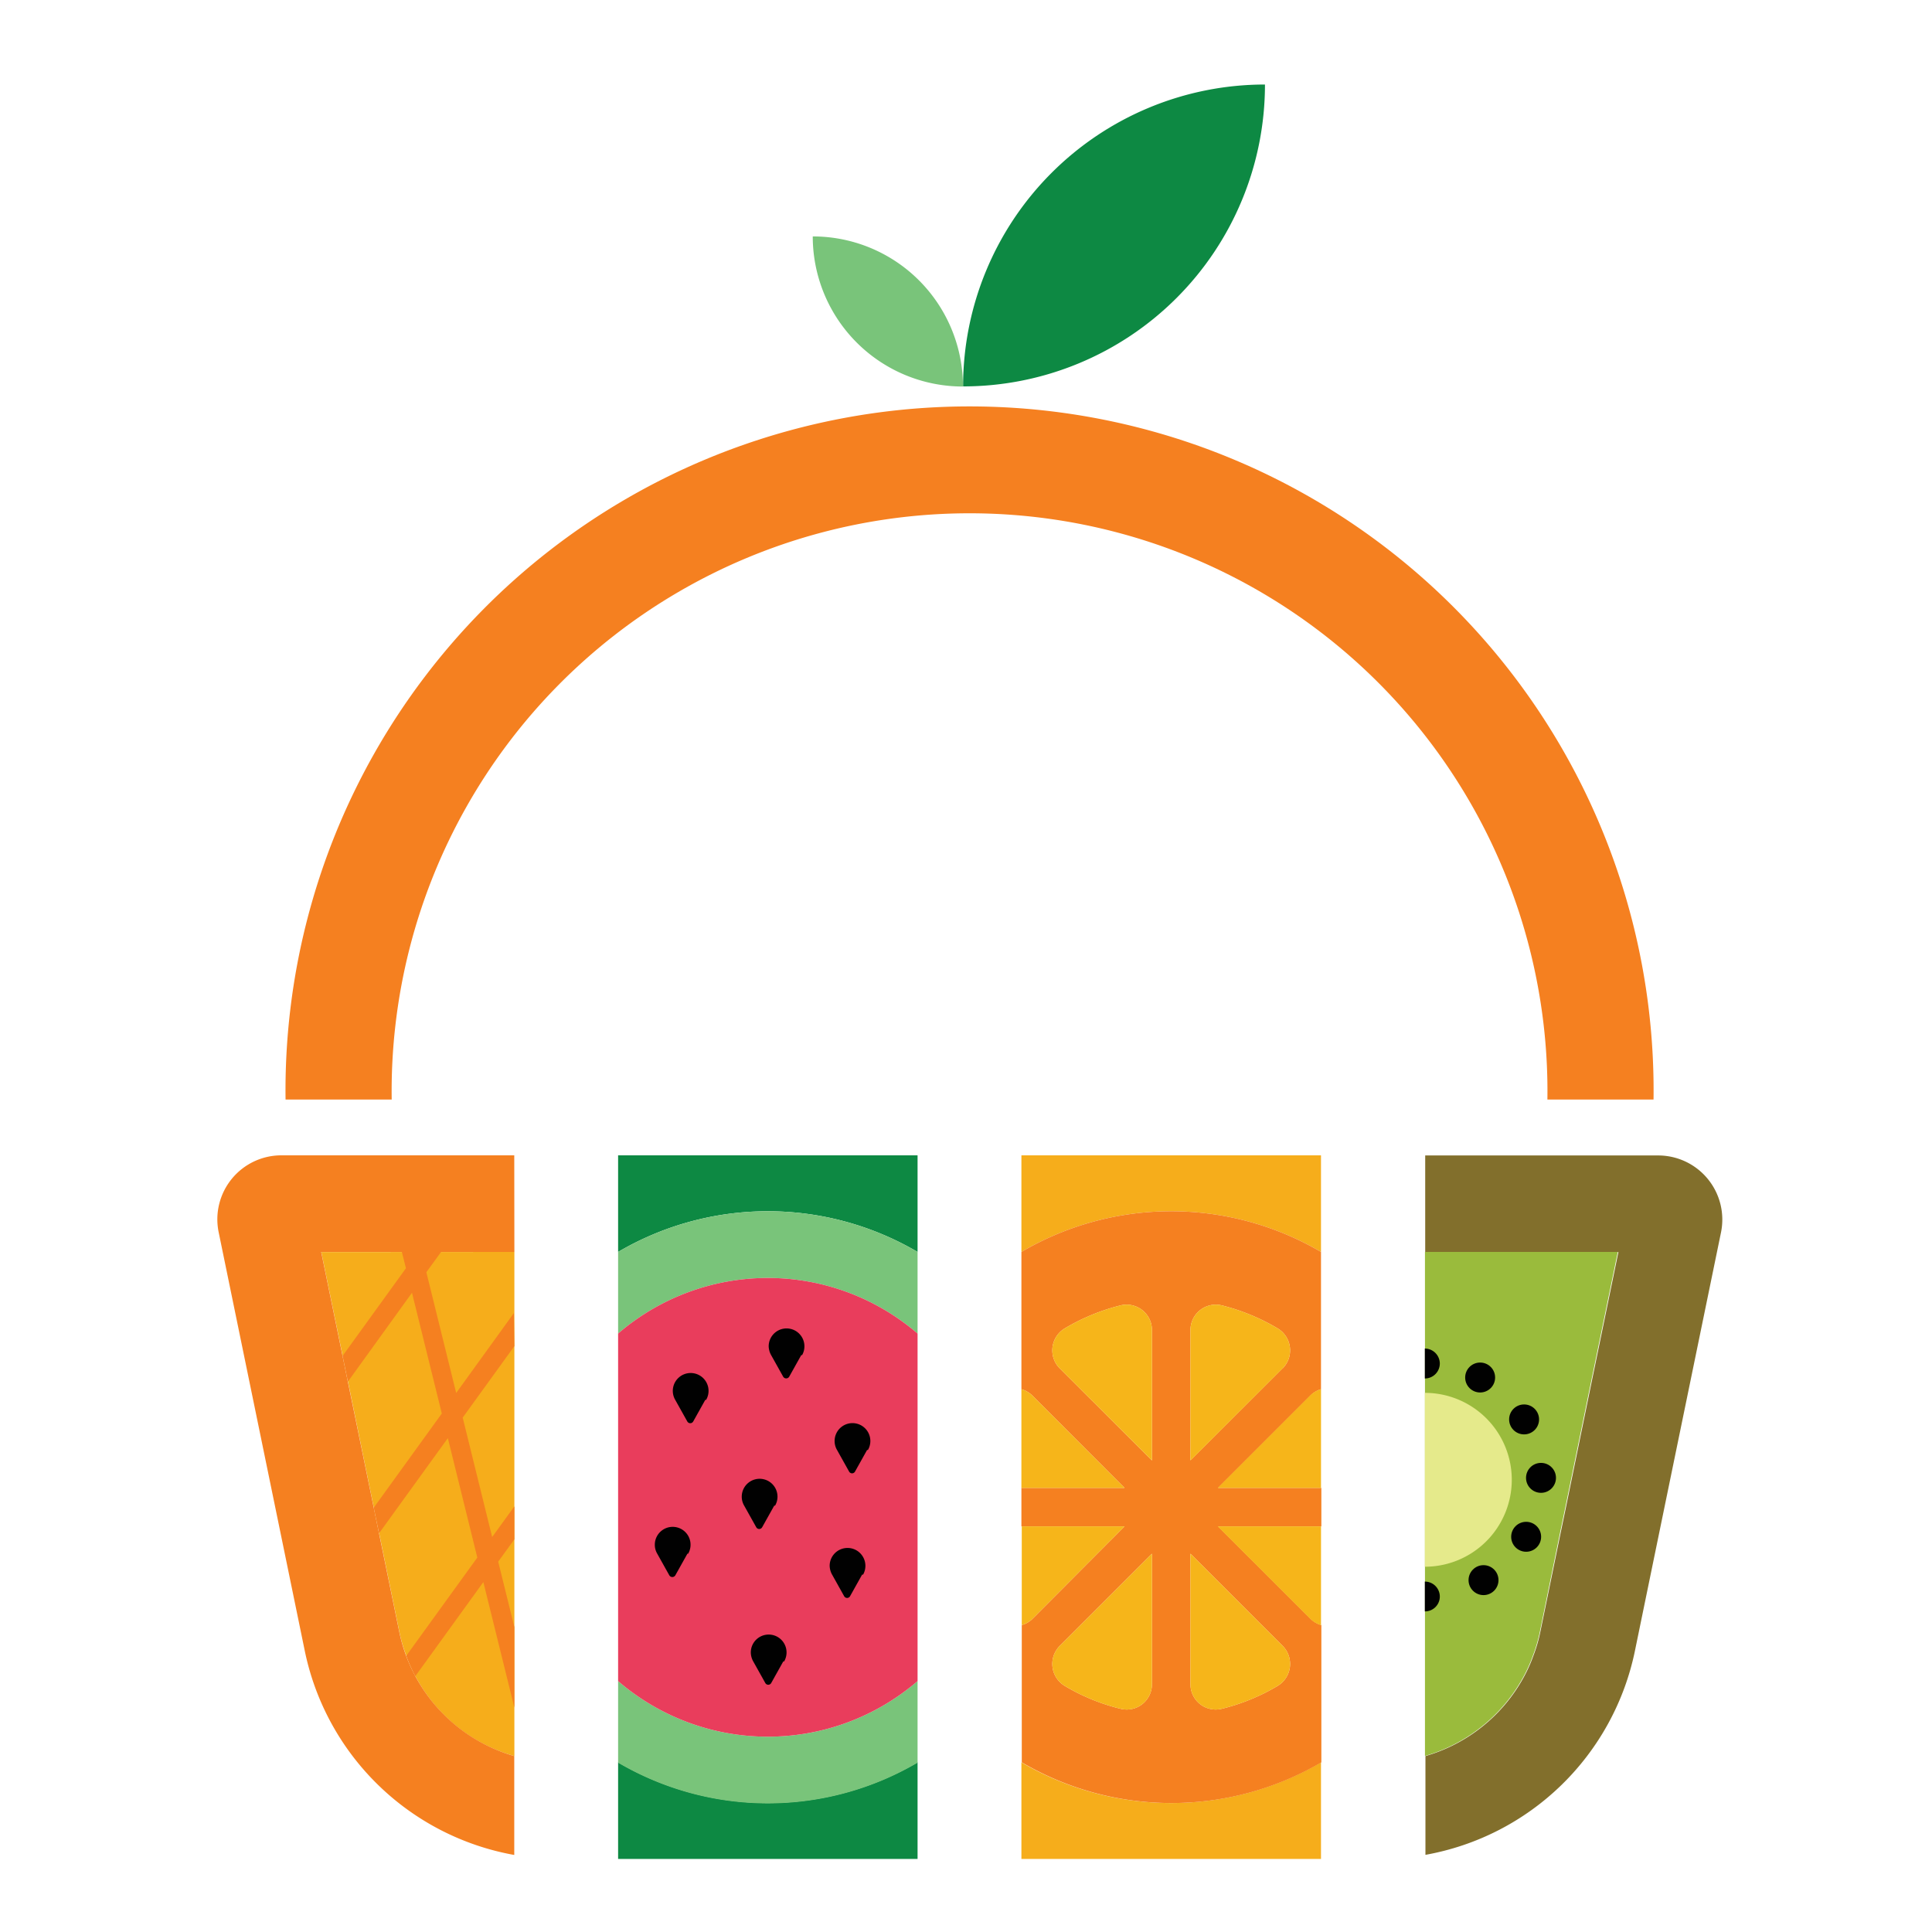 <?xml version="1.0" encoding="UTF-8" standalone="no"?>
<svg
   id="Layer_1"
   data-name="Layer 1"
   viewBox="0 0 160 160"
   version="1.1"
   sodipodi:docname="b 85416_design 1_(1).svg"
   inkscape:version="1.2.2 (b0a8486541, 2022-12-01)"
   width="160"
   height="160"
   xmlns:inkscape="http://www.inkscape.org/namespaces/inkscape"
   xmlns:sodipodi="http://sodipodi.sourceforge.net/DTD/sodipodi-0.dtd"
   xmlns="http://www.w3.org/2000/svg"
   xmlns:svg="http://www.w3.org/2000/svg">
  <sodipodi:namedview
     id="namedview633"
     pagecolor="#ffffff"
     bordercolor="#000000"
     borderopacity="0.25"
     inkscape:showpageshadow="2"
     inkscape:pageopacity="0.0"
     inkscape:pagecheckerboard="0"
     inkscape:deskcolor="#d1d1d1"
     showgrid="false"
     inkscape:zoom="5.3218653"
     inkscape:cx="83.053586"
     inkscape:cy="90.569748"
     inkscape:window-width="1920"
     inkscape:window-height="1001"
     inkscape:window-x="0"
     inkscape:window-y="0"
     inkscape:window-maximized="1"
     inkscape:current-layer="Layer_1" />
  <defs
     id="defs532">
    <style
       id="style530">.cls-1{fill:#f7f8f8;}.cls-2{fill:#0d8943;}.cls-3{fill:#79c47a;}.cls-4{fill:#f6ad1b;}.cls-5{fill:#826f2c;}.cls-6{fill:#f58020;}.cls-7{fill:#9abb3c;}.cls-8{fill:#e93d5c;}.cls-9{fill:#010101;}.cls-10{fill:#e5ea8b;}.cls-11{opacity:0.14;}.cls-12{fill:#f6eb16;}</style>
  </defs>
  <path
     class="cls-2"
     d="M 75.989,95.68 V 103.68 a 24.5,24.5 0 0 0 -24.8,0 v -8 z"
     id="path536" />
  <path
     class="cls-3"
     d="m 75.989,103.68 v 6.76 a 19,19 0 0 0 -24.8,0 v -6.76 a 24.5,24.5 0 0 1 24.8,0 z"
     id="path538" />
  <path
     class="cls-2"
     d="m 75.989,145.95 v 8 h -24.8 v -8 a 24.5,24.5 0 0 0 24.8,0 z"
     id="path540" />
  <path
     class="cls-3"
     d="m 75.989,139.22 v 6.76 a 24.5,24.5 0 0 1 -24.8,0 v -6.76 a 19,19 0 0 0 24.8,0 z"
     id="path542" />
  <path
     class="cls-4"
     d="m 109.399,145.95 v 8 H 84.589 v -8 a 24.52,24.52 0 0 0 24.81,0 z"
     id="path544" />
  <path
     class="cls-4"
     d="M 109.399,95.68 V 103.68 a 24.52,24.52 0 0 0 -24.81,0 v -8 z"
     id="path546" />
  <path
     class="cls-5"
     d="m 142.529,102.05 -7.13,34.66 a 21.59,21.59 0 0 1 -17.35,16.9 v -8.18 a 13.56,13.56 0 0 0 8.19,-6.62 12.22,12.22 0 0 0 0.75,-1.69 12.51,12.51 0 0 0 0.58,-2 l 1.67,-8.14 0.44,-2.12 2.14,-10.44 0.44,-2.13 1.77,-8.6 h -16 v -8 h 19.28 a 5.31,5.31 0 0 1 5.22,6.36 z"
     id="path548" />
  <path
     class="cls-6"
     d="m 136.939,91.06 h -8.79 a 47.86,47.86 0 1 0 -95.71,0 h -8.79 a 56.65,56.65 0 1 1 113.29,0 z"
     id="path550" />
  <path
     class="cls-4"
     d="m 42.599,103.68 v 41.75 a 13.38,13.38 0 0 1 -8.95,-8.31 12.51,12.51 0 0 1 -0.58,-2 l -1.67,-8.14 -0.44,-2.12 -2.14,-10.44 -0.44,-2.13 -1.77,-8.6 z"
     id="path552" />
  <path
     class="cls-7"
     d="m 133.979,103.68 -1.77,8.6 -0.44,2.13 -2.14,10.44 -0.44,2.12 -1.66,8.14 a 12.51,12.51 0 0 1 -0.58,2 12.22,12.22 0 0 1 -0.75,1.69 13.56,13.56 0 0 1 -8.19,6.62 v -41.74 z"
     id="path554" />
  <path
     class="cls-6"
     d="m 42.599,103.68 h -16 l 6.46,31.43 a 13.55,13.55 0 0 0 9.53,10.32 v 8.19 a 21.6,21.6 0 0 1 -17.35,-16.91 l -7.13,-34.66 a 5.3,5.3 0 0 1 5.18,-6.37 h 19.3 z"
     id="path556" />
  <path
     class="cls-8"
     d="m 75.989,110.44 v 28.78 a 19,19 0 0 1 -24.8,0 v -28.78 a 19,19 0 0 1 24.8,0 z"
     id="path558" />
  <path
     class="cls-9"
     d="m 58.409,115.93 -1,1.79 a 0.28,0.28 0 0 1 -0.49,0 l -1,-1.79 a 1.48,1.48 0 1 1 2.56,0 z"
     id="path560" />
  <path
     class="cls-9"
     d="m 66.359,112.22 -1,1.79 a 0.29,0.29 0 0 1 -0.5,0 l -1,-1.79 a 1.58,1.58 0 0 1 -0.2,-0.74 1.48,1.48 0 1 1 2.77,0.74 z"
     id="path562" />
  <path
     class="cls-9"
     d="m 71.809,120.08 -1,1.79 a 0.28,0.28 0 0 1 -0.49,0 l -1,-1.79 a 1.45,1.45 0 0 1 -0.2,-0.74 1.48,1.48 0 1 1 2.76,0.74 z"
     id="path564" />
  <path
     class="cls-9"
     d="m 56.929,128.67 -1,1.79 a 0.29,0.29 0 0 1 -0.5,0 l -1,-1.79 a 1.45,1.45 0 0 1 -0.2,-0.74 1.48,1.48 0 1 1 2.76,0.74 z"
     id="path566" />
  <path
     class="cls-9"
     d="m 64.119,124.69 -1,1.79 a 0.28,0.28 0 0 1 -0.49,0 l -1,-1.79 a 1.45,1.45 0 0 1 -0.2,-0.74 1.48,1.48 0 1 1 2.76,0.74 z"
     id="path568" />
  <path
     class="cls-9"
     d="m 71.399,130.4 -1,1.79 a 0.28,0.28 0 0 1 -0.49,0 l -1,-1.79 a 1.58,1.58 0 0 1 -0.2,-0.74 1.48,1.48 0 1 1 2.77,0.74 z"
     id="path570" />
  <path
     class="cls-9"
     d="m 64.869,137.59 -1,1.79 a 0.28,0.28 0 0 1 -0.49,0 l -1,-1.79 a 1.55,1.55 0 0 1 -0.2,-0.74 1.48,1.48 0 1 1 2.76,0.74 z"
     id="path572" />
  <path
     class="cls-6"
     d="m 42.599,111.48 -4.28,5.92 2.44,9.89 1.84,-2.54 v 2.73 l -1.34,1.85 1.34,5.42 v 6.67 l -2.57,-10.4 -5.63,7.79 a 13.54,13.54 0 0 1 -0.75,-1.69 l 5.88,-8.13 -2.44,-9.89 -5.69,7.87 -0.44,-2.12 5.63,-7.79 -2.47,-10 -5.3,7.35 -0.44,-2.13 5.24,-7.25 -0.34,-1.35 h 3.25 l -1.22,1.68 2.47,10 4.78,-6.62 z"
     id="path574" />
  <path
     class="cls-10"
     d="m 125.199,122.55 a 7.2,7.2 0 0 1 -7.2,7.2 v -14.4 a 7.2,7.2 0 0 1 7.2,7.2 z"
     id="path576" />
  <path
     class="cls-9"
     d="m 119.239,112.92 a 1.24,1.24 0 0 1 -1.24,1.24 v -2.48 a 1.25,1.25 0 0 1 1.24,1.24 z"
     id="path578" />
  <path
     class="cls-9"
     d="m 119.239,132.22 a 1.23,1.23 0 0 1 -1.24,1.23 v -2.47 0 a 1.24,1.24 0 0 1 1.24,1.24 z"
     id="path580" />
  <circle
     class="cls-9"
     cx="122.859"
     cy="130.86"
     r="1.24"
     id="circle582" />
  <circle
     class="cls-9"
     cx="126.389"
     cy="127.27"
     r="1.24"
     id="circle584" />
  <circle
     class="cls-9"
     cx="127.619"
     cy="122.39"
     r="1.24"
     id="circle586" />
  <circle
     class="cls-9"
     cx="126.219"
     cy="117.55"
     r="1.24"
     id="circle588" />
  <circle
     class="cls-9"
     cx="122.579"
     cy="114.08"
     r="1.24"
     id="circle590" />
  <path
     class="cls-6"
     d="m 109.399,115.05 v -11.37 a 24.52,24.52 0 0 0 -24.81,0 v 11.37 a 2.06,2.06 0 0 1 0.91,0.53 l 7.63,7.64 h -8.54 v 3.19 h 8.54 l -7.6,7.63 a 2,2 0 0 1 -0.91,0.54 v 11.37 a 24.52,24.52 0 0 0 24.81,0 v -11.37 a 2,2 0 0 1 -0.91,-0.54 l -7.64,-7.63 h 8.55 v -3.19 h -8.55 l 7.64,-7.64 a 2.06,2.06 0 0 1 0.88,-0.53 z m -14,24.42 a 2.09,2.09 0 0 1 -2.57,2.05 16.77,16.77 0 0 1 -4.63,-1.89 2.12,2.12 0 0 1 -0.44,-3.32 l 7.64,-7.64 z m 0,-18.52 -7.64,-7.63 a 2.12,2.12 0 0 1 0.44,-3.32 17.11,17.11 0 0 1 4.63,-1.9 2.1,2.1 0 0 1 2.57,2.06 z m 10.83,15.36 a 2.12,2.12 0 0 1 -0.44,3.32 16.9,16.9 0 0 1 -4.63,1.89 2.09,2.09 0 0 1 -2.57,-2.05 v -10.8 z m 0,-23 -7.64,7.63 v -10.78 a 2.1,2.1 0 0 1 2.57,-2.06 17.24,17.24 0 0 1 4.63,1.9 2.12,2.12 0 0 1 0.44,3.32 z"
     id="path592" />
  <path
     class="cls-4"
     d="m 93.129,126.41 -7.6,7.63 a 2,2 0 0 1 -0.91,0.54 v -8.17 z"
     id="path594" />
  <path
     class="cls-4"
     d="m 93.129,123.22 h -8.54 v -8.17 a 2.06,2.06 0 0 1 0.91,0.53 z"
     id="path596" />
  <path
     class="cls-4"
     d="m 95.399,110.16 v 10.79 l -7.64,-7.63 a 2.12,2.12 0 0 1 0.44,-3.32 17.11,17.11 0 0 1 4.63,-1.9 2.1,2.1 0 0 1 2.57,2.06 z"
     id="path598" />
  <path
     class="cls-4"
     d="m 95.399,128.67 v 10.8 a 2.09,2.09 0 0 1 -2.57,2.05 16.77,16.77 0 0 1 -4.63,-1.89 2.12,2.12 0 0 1 -0.44,-3.32 z"
     id="path600" />
  <path
     class="cls-4"
     d="m 106.229,113.32 -7.64,7.63 v -10.79 a 2.1,2.1 0 0 1 2.57,-2.06 17.24,17.24 0 0 1 4.63,1.9 2.12,2.12 0 0 1 0.44,3.32 z"
     id="path602" />
  <path
     class="cls-4"
     d="m 105.789,139.63 a 16.9,16.9 0 0 1 -4.63,1.89 2.09,2.09 0 0 1 -2.57,-2.05 v -10.8 l 7.64,7.64 a 2.12,2.12 0 0 1 -0.44,3.32 z"
     id="path604" />
  <path
     class="cls-4"
     d="m 109.399,126.41 v 8.17 a 2,2 0 0 1 -0.91,-0.54 l -7.64,-7.63 z"
     id="path606" />
  <path
     class="cls-4"
     d="m 109.399,115.05 v 8.17 h -8.55 l 7.64,-7.64 a 2.06,2.06 0 0 1 0.91,-0.53 z"
     id="path608" />
  <g
     class="cls-11"
     id="g626"
     transform="translate(-340.471,-200.78)">
    <path
       class="cls-12"
       d="m 433.6,327.19 -7.6,7.63 a 2,2 0 0 1 -0.91,0.54 v -8.17 z"
       id="path610" />
    <path
       class="cls-12"
       d="m 433.6,324 h -8.54 v -8.17 a 2.06,2.06 0 0 1 0.91,0.53 z"
       id="path612" />
    <path
       class="cls-12"
       d="m 435.87,310.94 v 10.79 l -7.64,-7.63 a 2.12,2.12 0 0 1 0.44,-3.32 17.11,17.11 0 0 1 4.63,-1.9 2.1,2.1 0 0 1 2.57,2.06 z"
       id="path614" />
    <path
       class="cls-12"
       d="m 435.87,329.45 v 10.8 a 2.09,2.09 0 0 1 -2.57,2.05 16.77,16.77 0 0 1 -4.63,-1.89 2.12,2.12 0 0 1 -0.44,-3.32 z"
       id="path616" />
    <path
       class="cls-12"
       d="m 446.7,314.1 -7.64,7.63 v -10.79 a 2.1,2.1 0 0 1 2.57,-2.06 17.24,17.24 0 0 1 4.63,1.9 2.12,2.12 0 0 1 0.44,3.32 z"
       id="path618" />
    <path
       class="cls-12"
       d="m 446.26,340.41 a 16.9,16.9 0 0 1 -4.63,1.89 2.09,2.09 0 0 1 -2.57,-2.05 v -10.8 l 7.64,7.64 a 2.12,2.12 0 0 1 -0.44,3.32 z"
       id="path620" />
    <path
       class="cls-12"
       d="m 449.87,327.19 v 8.17 a 2,2 0 0 1 -0.91,-0.54 l -7.64,-7.63 z"
       id="path622" />
    <path
       class="cls-12"
       d="M 449.87,315.83 V 324 h -8.55 l 7.64,-7.64 a 2.06,2.06 0 0 1 0.91,-0.53 z"
       id="path624" />
  </g>
  <path
     class="cls-2"
     d="M 104.759,7 A 25,25 0 0 1 79.759,32 25,25 0 0 1 104.759,7 Z"
     id="path628" />
  <path
     class="cls-3"
     d="M 67.309,19.58 A 12.43,12.43 0 0 0 79.749,32.01 12.43,12.43 0 0 0 67.309,19.58 Z"
     id="path630" />
</svg>
